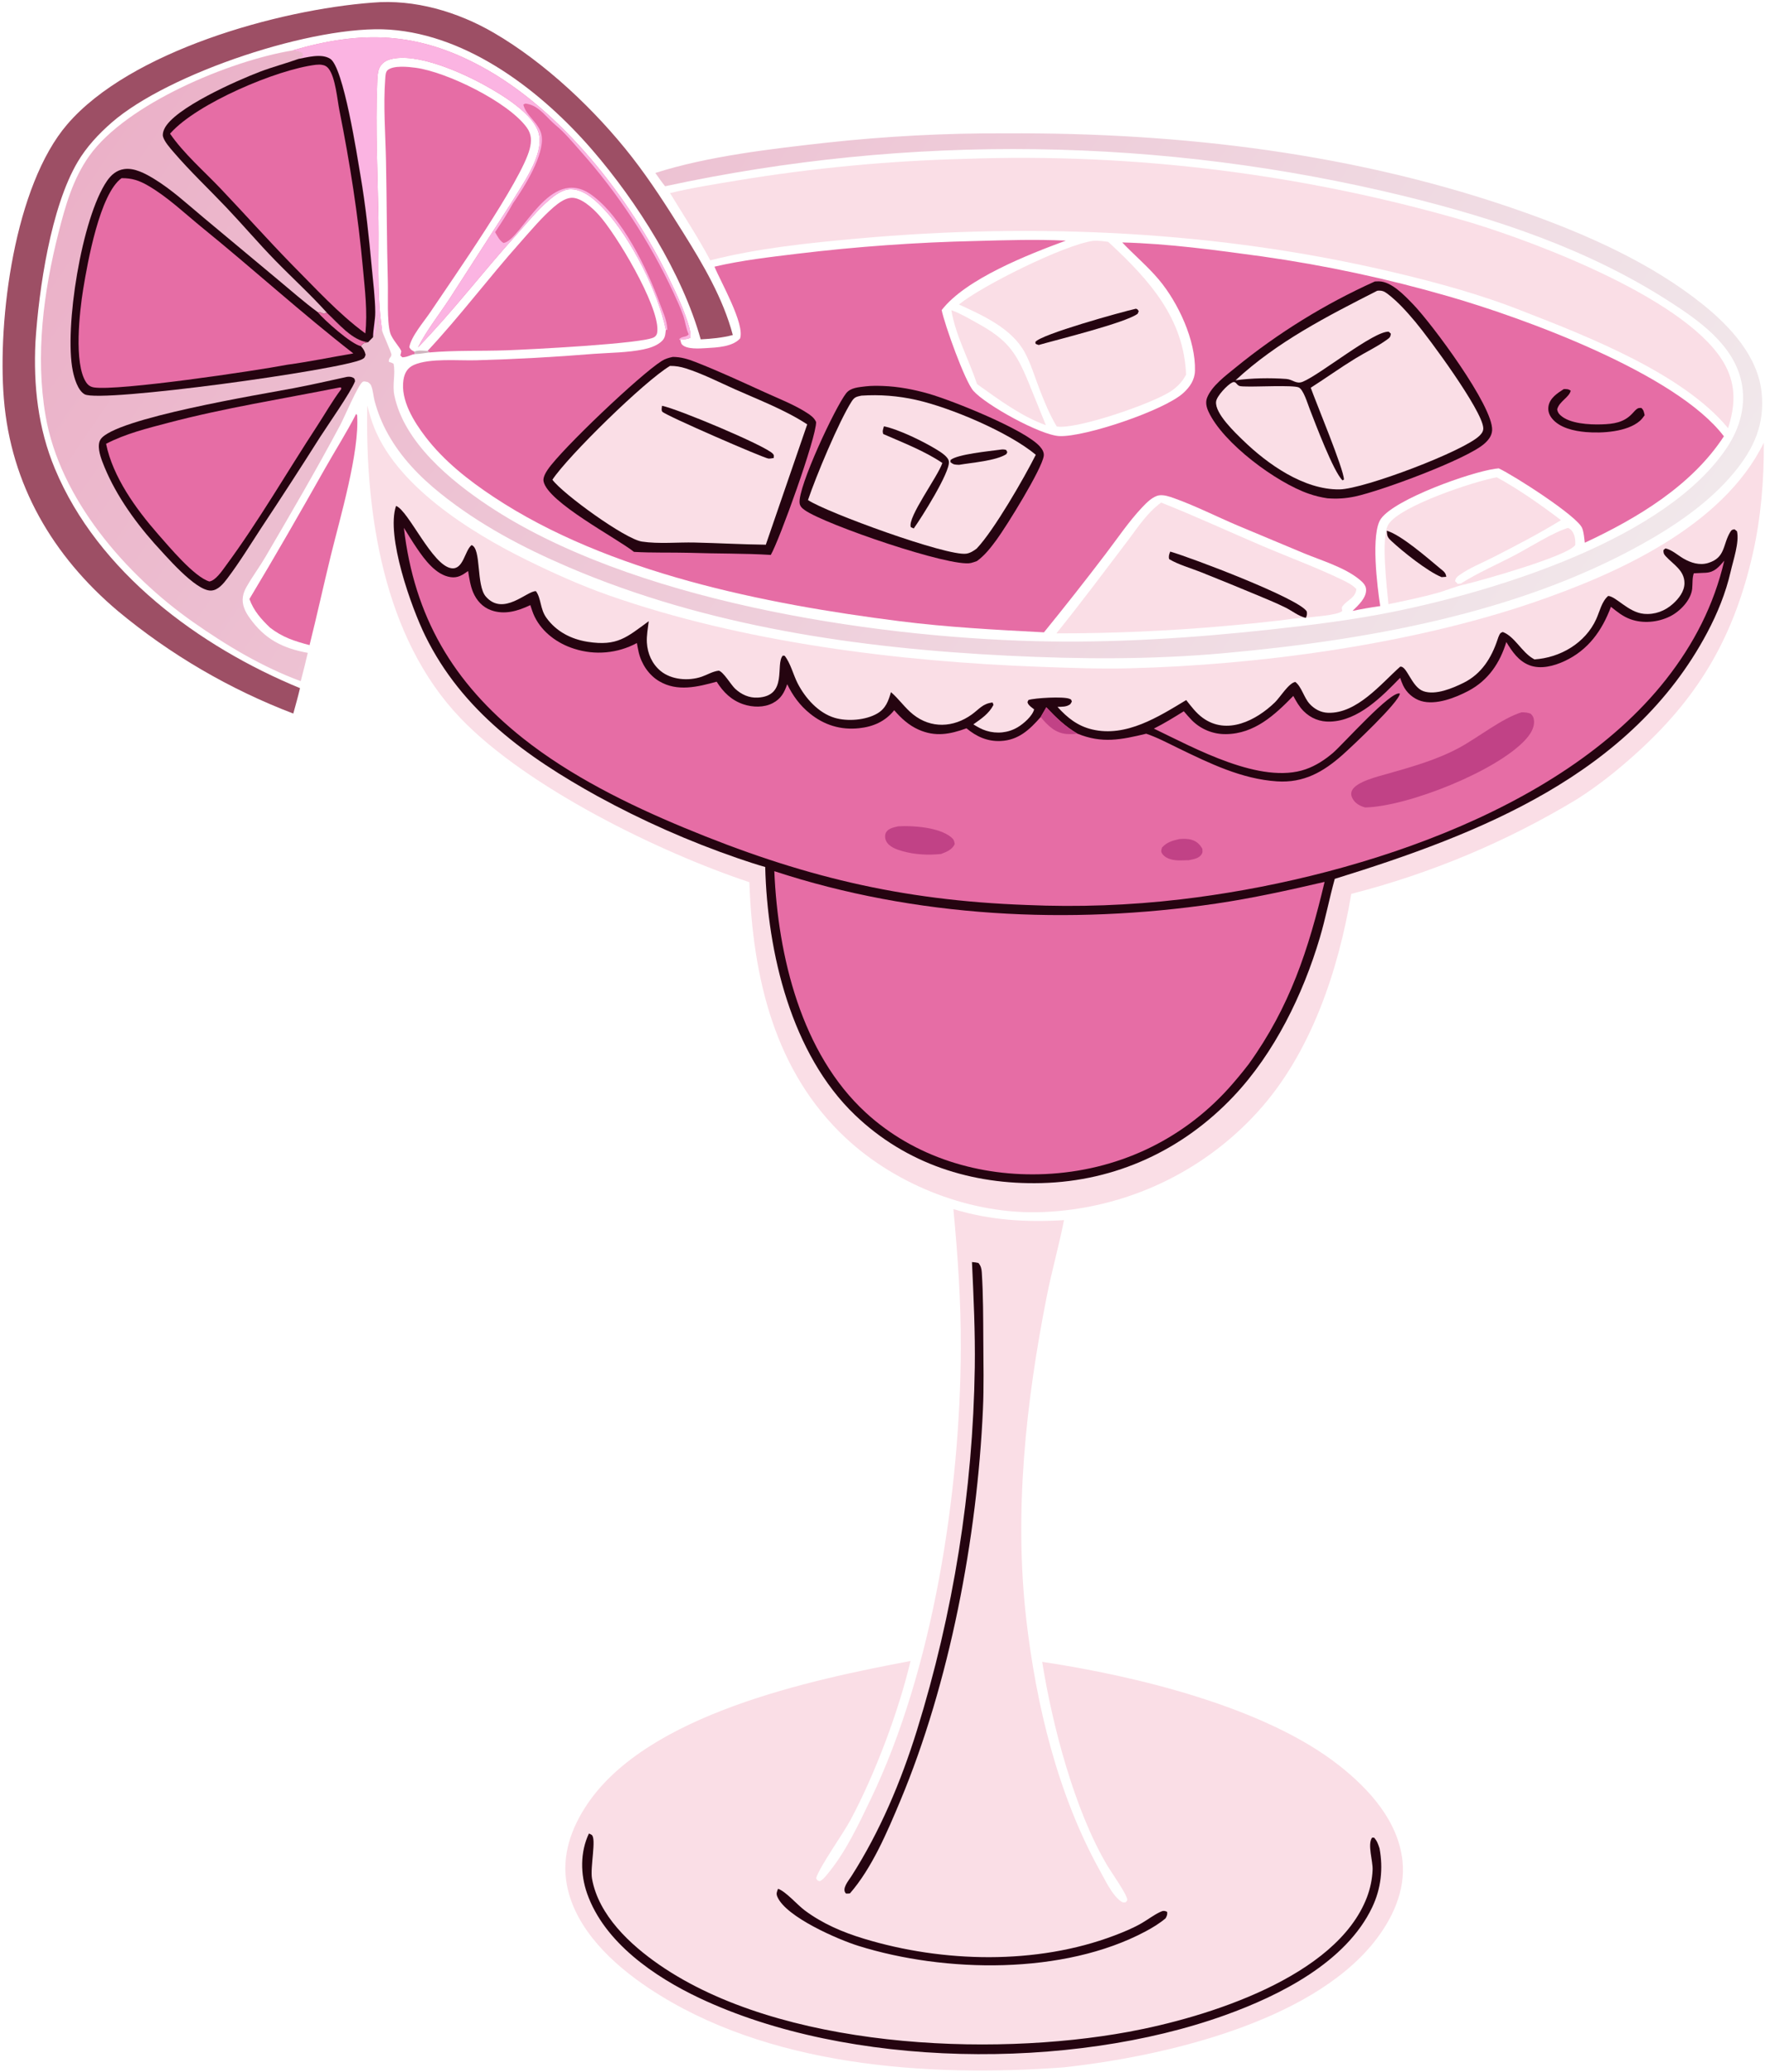 <svg width="632" height="742" viewBox="0 0 632 742" fill="none" xmlns="http://www.w3.org/2000/svg">
<path d="M131.504 145.213C132.051 147.211 132.59 149.222 133.264 151.181C140.957 173.544 168.442 190.613 188.76 200.62C198.079 205.21 208.062 209.694 217.856 213.139C265.876 230.034 321.88 236.947 372.597 238.783C383.137 239.165 393.692 239.572 404.241 239.314C450.59 238.182 505.135 230.764 549.025 215.755C579.098 205.469 616.89 188.503 631.581 158.529C631.687 171.604 630.547 185.362 627.665 198.118C621.115 227.104 609.015 248.546 587.104 268.668C580.008 275.185 572.692 281.108 564.544 286.266C539.445 301.422 512.26 312.818 483.856 320.09C479.21 347.599 469.426 377.149 450.383 398.106C430.567 419.941 402.804 432.889 373.34 434.039C348.173 435.058 321.316 424.696 302.937 407.592C277.221 383.661 269.527 349.702 268.327 315.911C236.149 305.21 188.698 282.026 164.918 257.207C137.213 228.291 130.736 183.709 131.504 145.213Z" fill="#FADEE6"/>
<path d="M141.816 181.166C146.261 182.774 154.818 202.65 161.689 203.488C165.958 204.01 166.376 197.208 168.858 195.196C172.415 196.393 170.457 209.596 173.947 213.607C180.252 220.857 188.792 211.448 191.914 211.699C193.841 214.381 193.346 218.016 195.641 221.216C199.19 226.165 204.539 228.905 210.448 229.831C221.057 231.492 224.414 228.205 232.296 222.449C232 224.919 231.48 227.635 231.626 230.117C231.856 234.033 233.482 237.743 236.538 240.267C240.431 243.483 246.596 243.931 251.271 242.322C253.375 241.597 255.135 240.431 257.382 240.157C259.105 240.642 261.707 245.203 263.235 246.627C265.48 248.72 268.234 249.974 271.34 249.809C282.241 249.228 277.514 237.809 280.312 234.761L280.965 234.828C283.11 237.543 284.027 241.608 285.622 244.712C288.332 249.987 293.05 255.309 298.864 257.047C303.413 258.407 309.931 257.927 314.098 255.516C317.161 253.743 318.103 251.042 319.033 247.846C321.89 250.289 324.002 253.479 326.975 255.848C333.383 260.954 341.392 260.576 347.942 255.876C350.679 253.911 351.848 251.943 355.433 251.56L355.731 252.387L355.757 252.392C354.095 255.603 351.403 257.351 348.534 259.388C350.006 260.305 351.496 261.163 353.163 261.679C356.949 262.848 361.004 262.455 364.417 260.418C366.513 259.166 369.664 256.447 370.298 254.019C369.53 253.405 368.444 252.729 368.034 251.818C367.797 251.289 367.983 251.311 368.259 250.664C370.528 249.919 380.82 249.345 382.925 250.23C383.724 250.565 383.441 250.354 383.805 251.234L383.265 252.143C381.919 253.191 380.302 253.058 378.668 253.136C382.182 257.036 385.877 259.986 391.094 261.216C403.241 264.081 414.845 256.677 424.746 250.69C426.561 252.989 428.295 255.334 430.69 257.073C439.343 263.356 449.796 258.013 456.516 251.508C458.363 249.721 461.453 244.575 463.821 244.199C466.077 245.928 466.894 249.805 468.935 252.038C470.68 253.946 472.97 255.175 475.583 255.248C485.921 255.531 494.54 244.82 501.355 238.744C503.765 238.254 505.405 246.006 509.676 247.508C514.04 249.044 520.143 246.459 524.094 244.498C530.51 241.313 534.046 235.601 536.244 228.985C536.403 228.51 536.543 228.067 536.762 227.613C537.196 226.708 537.209 226.646 538.117 226.318C542.396 227.942 544.806 233.417 548.953 235.844L549.453 236.13C558.683 235.517 567.664 230.314 571.587 221.659C572.82 218.937 573.525 215.382 575.856 213.399C578.76 213.632 583.082 219.299 588.642 219.81C592.538 220.169 596.173 218.811 599.057 216.211C601.131 214.341 603.134 211.789 603.161 208.866C603.203 204.268 599.183 202.157 596.459 199.192C595.744 198.413 595.588 198.005 595.65 196.971L596.36 196.379C598.686 196.883 600.75 198.816 602.798 200.008C605.458 201.555 608.559 202.531 611.612 201.612C617.926 199.71 616.807 195.029 619.563 190.502C620.053 189.697 620.214 189.702 621.076 189.535L621.967 190.24C622.875 194.203 620.578 200.727 619.697 204.705C617.947 212.333 614.96 219.666 611.294 226.564C584.278 277.399 529.857 298.635 477.947 314.715C476.007 321.69 474.664 328.828 472.604 335.772C466.568 356.131 456.361 377.081 441.714 392.574C423.514 411.828 399.556 422.971 372.932 423.654C347.925 424.294 324.419 416.766 306.156 399.28C283.35 377.442 274.768 341.128 274.004 310.467C270.712 309.546 267.458 308.441 264.221 307.345C246.83 301.352 229.977 293.894 213.846 285.052C188.534 271.039 165.443 254.488 152.293 227.73C147.314 217.599 138.135 191.919 141.816 181.166Z" fill="#250410"/>
<path d="M144.623 189.016C146.145 191.464 147.652 193.936 149.271 196.321C152.058 200.43 156.078 205.887 161.314 206.664C163.922 207.051 165.568 205.934 167.624 204.488C168.006 206.95 168.43 209.799 169.405 212.094C170.655 215.04 172.778 217.404 175.826 218.511C180.66 220.267 185.481 218.793 189.899 216.684C190.358 218.095 190.802 219.551 191.46 220.883C194.248 226.527 199.696 230.46 205.602 232.315C213.051 234.718 221.159 233.98 228.052 230.272C228.239 231.371 228.455 232.463 228.697 233.551C229.666 237.736 232.29 241.712 236.011 243.924C242.562 247.816 249.796 245.96 256.622 244.111C258.962 247.851 261.927 250.78 266.199 252.205C269.514 253.312 273.534 253.435 276.695 251.783C279.641 250.243 280.827 248.047 281.874 245.006C283.888 249.148 286.413 252.595 290.002 255.506C295.126 259.66 301.028 261.462 307.6 260.769C312.686 260.232 316.956 258.355 320.191 254.331C322.699 257.221 325.387 259.707 328.928 261.284C334.928 263.956 340.186 262.948 346.078 260.8C349.644 263.789 353.57 265.557 358.312 265.343C364.708 265.055 368.666 261.288 372.634 256.77L374.657 253.279C378.188 256.999 381.301 260.064 385.756 262.699C394.656 266.345 401.391 264.889 410.435 262.742C414.422 264.087 418.152 266.094 421.931 267.925C433.121 273.349 444.631 278.977 457.251 279.799C466.841 280.423 473.814 276.449 480.756 270.287C484.095 267.323 501.08 251.356 501.256 248.367C498.174 247.074 480.766 266.667 477.283 269.625C474.39 272.083 471.199 274.177 467.599 275.445C451.509 281.114 427.725 267.881 413.167 260.905C416.884 259.051 420.368 256.893 423.888 254.699C424.845 255.808 425.804 256.943 426.834 257.984C430.062 261.188 434.444 262.957 438.992 262.889C449.215 262.765 456.409 256.069 463.1 249.209C464.119 251.118 465.201 253.046 466.738 254.596C469.351 257.231 472.637 258.534 476.347 258.401C486.443 258.042 494.783 249.486 501.353 242.724C501.676 243.649 502.003 244.583 502.422 245.468C503.643 248.048 506.067 250.173 508.801 251.012C514.097 252.637 521.213 249.845 525.899 247.344C532.949 243.583 537.092 237.362 539.374 229.901C541.459 233.322 543.716 236.689 547.618 238.206C551.662 239.777 556.445 238.493 560.233 236.73C568.688 232.794 573.665 225.812 576.839 217.287C579.006 219.055 581.116 220.754 583.784 221.725C588.32 223.377 593.669 222.856 597.975 220.731C601.506 218.988 605.46 214.966 605.916 210.884C606.117 209.079 605.888 207.007 606.505 205.296C607.956 205.248 609.406 205.18 610.856 205.094C614.007 204.891 615.471 202.985 617.416 200.785C613.704 216.689 606.527 230.647 596.437 243.45C558.524 291.556 481.339 315.198 422.81 322.053C404.502 324.211 386.05 324.886 367.633 324.071C322.264 322.446 286.573 313.692 244.898 296.375C224.907 288.068 204.245 277.859 187.222 264.338C162.247 244.5 148.289 220.748 144.623 189.016Z" fill="#E66DA5"/>
<path d="M374.657 253.279C378.188 256.999 381.301 260.064 385.756 262.699C384.526 262.912 383.211 262.936 381.968 262.838C377.801 262.507 375.159 259.792 372.635 256.77L374.657 253.279Z" fill="#C14286"/>
<path d="M544.822 255.074C546.067 255.072 546.87 255.123 548.063 255.558C548.886 256.305 549.22 257.026 549.291 258.132C549.466 260.865 547.744 263.264 545.967 265.151C535.526 276.242 504.173 288.784 488.813 289.15C486.873 288.587 485.22 287.688 484.234 285.814C483.769 284.93 483.69 283.962 484.129 283.043C485.635 279.891 493.547 278.022 496.658 277.133C505.329 274.655 514.385 272.139 522.365 267.843C529.231 264.147 537.794 257.223 544.822 255.074Z" fill="#C14286"/>
<path d="M321.609 295.903C326.956 295.564 336.303 296.274 340.567 299.789C341.517 300.571 341.686 301.071 341.864 302.254C340.959 304.299 338.913 305.047 336.954 305.813C332.292 306.257 327.748 306.073 323.211 304.811C321.094 304.222 318.224 303.248 317.254 301.056C316.862 300.17 316.79 298.941 317.277 298.073C318.112 296.588 320.113 296.264 321.609 295.903Z" fill="#C14286"/>
<path d="M422.299 300.464C423.696 300.36 425.235 300.322 426.591 300.702C428.462 301.225 429.616 302.321 430.538 303.98C430.561 304.693 430.714 305.17 430.329 305.809C429.324 307.474 427.401 307.657 425.654 308.035C424.647 308.07 423.639 308.094 422.631 308.105C420.421 308.124 417.672 307.743 416.226 305.813C415.565 304.93 415.825 304.428 416.092 303.491C417.796 301.584 419.864 300.994 422.299 300.464Z" fill="#C14286"/>
<path d="M277.265 311.965C327.723 328.534 382.914 331.295 435.301 323.588C448.459 321.652 461.36 318.806 474.304 315.795C468.519 340.117 461.895 360.494 447.134 381.044C444.842 384.028 442.439 386.924 439.931 389.728C422.873 408.595 399.679 419.254 374.297 420.422C350.913 421.497 327.438 414.425 310.029 398.434C286.898 377.186 278.544 342.27 277.265 311.965Z" fill="#E66DA5"/>
<path d="M104.68 18.074C129.516 10.811 149.345 11.334 172.431 23.869C201.104 39.439 225.494 70.754 239.526 99.655C242.174 105.11 244.962 110.944 246.662 116.762C247.075 118.173 247.342 119.474 247.207 120.941C246.102 121.51 244.817 121.5 243.591 121.638C243.752 122.209 243.825 122.996 244.259 123.427C245.996 125.151 250.5 124.798 252.844 124.661C256.668 124.438 262.296 124.222 264.999 121.208C266.799 116.099 258.013 100.83 255.834 95.494C265.496 93.215 275.741 92.05 285.594 90.853C306.829 88.293 328.177 86.771 349.56 86.296C360.25 86.007 370.963 85.667 381.651 86.17C368.462 91.026 345.821 99.829 337.19 111.044C338.229 116.22 345.478 136.518 348.562 139.983C353.035 145.011 372.595 155.923 379.423 156.165C388.624 156.492 416.991 146.932 423.749 140.701C426.12 138.514 427.807 136.026 427.889 132.728C428.158 121.795 421.881 108.396 414.987 100.17C411.008 95.423 406.114 91.319 401.835 86.819C418.579 87.24 435.525 89.582 452.102 91.847C474.601 95.039 496.848 99.808 518.678 106.121C545.957 113.98 600.205 133.745 617.283 156.236C605.715 173.938 586.293 185.563 567.475 194.35C567.275 192.678 567.136 190.767 566.56 189.184C564.995 184.885 541.735 170.035 536.638 167.714C536.233 167.754 535.829 167.801 535.427 167.856C526.462 169.094 499.671 178.639 494.512 185.711C490.731 190.894 493.198 210.475 494.226 217.029C490.905 217.499 487.599 218.074 484.314 218.752C486.316 216.792 489.357 214.085 489.154 211.013C489.056 209.541 487.968 208.519 486.908 207.631C481.569 203.158 473.02 200.677 466.634 198.011L443.13 188.169C435.562 184.965 428.031 181.111 420.303 178.364C418.715 177.8 416.692 177.118 415 177.391C412.797 177.745 410.53 180.039 409.044 181.609C404.211 186.718 400.169 192.762 395.902 198.356C388.694 207.837 381.33 217.198 373.813 226.435C356.477 225.524 339.296 224.625 322.054 222.434C273.802 216.305 217.785 205.136 176.745 177.941C167.736 171.972 159.034 165.132 152.417 156.51C148.189 150.999 143.352 143.27 144.472 136.013C144.848 133.572 145.902 131.692 148.225 130.669C153.927 128.161 164.241 129.214 170.651 129.008C184.64 128.622 198.614 127.858 212.561 126.717C218.437 126.286 224.752 126.303 230.504 125.091C232.518 124.666 234.711 123.964 236.364 122.691C237.932 121.484 238.197 120.482 238.375 118.542C238.391 118.374 238.402 118.208 238.415 118.041C235.603 104.541 226.121 85.674 216.74 75.405C213.706 72.084 209.265 67.831 204.504 67.757C201.54 67.712 198.717 69.865 196.558 71.702C192.466 75.183 188.855 79.706 185.24 83.701C173.125 97.087 162.265 111.45 149.665 124.407C152.686 118.37 157.415 112.421 161.135 106.707L183.028 72.728C186.767 66.43 194.839 55.586 192.97 47.957C191.215 40.795 179.736 33.962 173.784 30.652C165.586 26.094 149.138 18.63 139.711 21.262C138.108 21.709 136.817 22.568 136 24.044C135.172 25.541 135.141 28.012 135.067 29.719C134.381 45.471 135.278 63.264 135.522 79.17C135.711 91.398 134.974 104.231 136.553 116.355L136.816 118.417L136.1 118.137C135.817 116.334 135.465 114.576 135.04 112.802C134.517 115.371 135.514 118.545 133.586 120.731C133.606 117.741 134.387 114.782 134.363 111.745C134.324 106.575 133.625 101.274 133.153 96.127C132.124 84.92 130.93 73.681 129.031 62.583C127.878 55.84 123.017 24.081 118.235 21.053C115.115 19.077 110.251 20.49 106.91 21.088C107.519 20.691 108.027 20.361 108.548 19.847L108.17 18.929C106.949 18.272 106.055 18.159 104.68 18.074Z" fill="#E66DA5"/>
<path d="M104.68 18.074C129.516 10.811 149.345 11.334 172.43 23.869C201.104 39.439 225.494 70.754 239.526 99.655C242.174 105.11 244.962 110.944 246.662 116.762C247.075 118.173 247.342 119.474 247.207 120.941C246.102 121.51 244.817 121.5 243.591 121.638L243.431 121.815L243.2 121.462C244.301 120.267 245.736 120.872 246.606 119.729C245.617 117.655 245.45 115.454 244.726 113.284C243.761 110.39 242.426 107.572 241.153 104.8C232.562 86.307 221.298 69.179 207.723 53.964C204.962 50.837 202.175 47.458 198.954 44.805C195.874 42.267 193.241 38.199 189.241 37.293C188.298 37.079 188.251 36.921 187.388 37.462C188.322 41.512 193.266 44.118 193.945 48.622C194.978 55.471 187.753 66.914 183.994 72.358L183.689 72.793C181.763 76.322 179.524 79.815 177.268 83.143C178.106 84.512 178.874 86.199 180.304 87.013C186.858 86.006 196.709 58.893 211.834 69.799C222.744 77.665 231.719 96.208 236.255 108.669C237.184 111.219 238.427 113.809 238.81 116.512C238.881 117.021 238.93 117.519 238.97 118.032L238.62 118.206L238.415 118.041C235.603 104.541 226.121 85.674 216.74 75.405C213.706 72.084 209.265 67.831 204.504 67.757C201.54 67.712 198.717 69.865 196.558 71.702C192.466 75.183 188.855 79.706 185.24 83.701C173.125 97.087 162.265 111.45 149.664 124.407C152.686 118.37 157.415 112.421 161.135 106.707L183.028 72.728C186.767 66.43 194.839 55.586 192.97 47.957C191.215 40.795 179.736 33.962 173.784 30.652C165.586 26.094 149.138 18.63 139.711 21.262C138.108 21.709 136.817 22.568 136 24.044C135.172 25.541 135.141 28.012 135.067 29.719C134.381 45.471 135.278 63.264 135.522 79.17C135.711 91.398 134.974 104.231 136.553 116.355L136.816 118.417L136.1 118.137C135.817 116.334 135.465 114.576 135.04 112.802C134.517 115.371 135.514 118.545 133.586 120.731C133.606 117.741 134.387 114.782 134.363 111.745C134.324 106.575 133.625 101.274 133.153 96.127C132.124 84.92 130.93 73.681 129.031 62.583C127.878 55.84 123.017 24.081 118.235 21.053C115.115 19.077 110.251 20.49 106.91 21.088C107.519 20.691 108.027 20.361 108.548 19.847L108.17 18.929C106.949 18.272 106.055 18.159 104.68 18.074Z" fill="#FBB4E2"/>
<path d="M492.309 100.788C492.765 100.756 493.222 100.742 493.679 100.745C498.255 100.766 502.976 105.856 505.974 108.943C512.577 115.742 534.736 145.491 534.292 154.073C534.186 156.127 532.882 157.7 531.379 158.994C524.944 164.529 494.663 175.774 485.195 177.794C481.845 178.509 478.728 178.696 475.32 178.436C473.072 178.111 470.86 177.571 468.715 176.824C457.077 172.86 437.927 158.701 432.728 147.399C431.995 145.802 431.576 144.058 432.253 142.368C433.944 138.14 438.962 134.454 442.415 131.628C457.633 119.219 474.406 108.851 492.309 100.788Z" fill="#250410"/>
<path d="M493.155 104.116C494.7 103.956 495.539 104.238 496.764 105.157C500.456 107.931 503.822 111.715 506.78 115.239C511.622 121.008 530.721 146.874 531.117 153.208C531.189 154.373 530.631 155.151 529.848 155.953C524.46 161.465 488.403 175.125 479.649 175.248C466.864 175.429 453.786 166.137 445.046 157.625C442.304 154.955 434.971 148.059 435.448 143.821C435.67 141.847 439.468 137.815 441.208 136.972C442.501 136.344 442.684 137.685 443.662 138.147C444.238 138.418 445.679 138.374 446.365 138.403C449.7 138.542 463.012 137.847 465.015 138.727C466.748 139.488 468.216 144.559 468.944 146.395C470.918 151.467 477.472 168.944 480.719 172.012L481.236 171.731C481.167 167.959 471.209 144.115 469.342 138.848C474.716 135.421 479.886 131.696 485.329 128.36C489.053 126.076 493.279 124.092 496.782 121.525C497.674 120.872 497.9 120.591 498.03 119.502L497.276 118.781C492.024 118.427 472.761 134.133 466.5 136.694C464.097 137.678 462.895 135.867 460.576 135.697C454.818 135.275 448.113 135.385 442.415 136.186C457.244 122.401 475.28 113.219 493.155 104.116Z" fill="#FADEE6"/>
<path d="M240.914 127.81C243.874 127.821 246.397 128.601 249.121 129.669C257.53 132.966 265.815 136.823 274.038 140.563C278.967 142.806 284.503 144.949 289.045 147.907C290.378 148.776 291.563 149.631 292.221 151.122C292.355 156.61 279.018 193.574 275.998 198.713C266.318 198.123 256.59 198.29 246.895 197.958C240.265 197.791 233.639 198.012 227.013 197.625C221.012 192.803 196.007 179.796 194.623 172.306C194.377 170.975 195.434 169.179 196.145 168.138C201.212 160.726 229.295 134.045 236.983 129.238C238.224 128.461 239.494 128.107 240.914 127.81Z" fill="#250410"/>
<path d="M239.91 131.031C241.903 131.017 243.681 131.32 245.576 131.922C251.541 133.816 257.412 136.83 263.131 139.38C271.777 143.235 281.123 146.782 289.044 151.964L274.217 195.056C265.756 194.961 257.269 194.469 248.802 194.278C242.652 194.132 235.907 194.847 229.852 193.936C223.785 193.023 201.588 176.894 197.797 171.786C203.427 163.276 230.762 136.475 239.91 131.031Z" fill="#FADEE6"/>
<path d="M237.047 145.315C242.365 146.296 273.934 159.508 276.715 162.454C277.265 163.036 277.074 163.247 277.057 164.003C276.441 164.111 275.816 164.242 275.187 164.215C273.709 164.153 238.059 148.679 237.135 147.408C236.735 146.857 237.002 145.962 237.047 145.315Z" fill="#250410"/>
<path d="M309.947 138.352C311.98 138.12 314.111 138.14 316.155 138.213C321.648 138.41 327.274 139.474 332.547 140.992C341.179 143.479 367.067 153.846 372.372 159.911C373.196 160.852 373.908 161.96 373.736 163.261C373.119 167.928 360.392 188.475 356.754 193.406C354.73 196.149 352.608 198.903 349.82 200.908C349.113 201.173 348.395 201.437 347.658 201.605C340.429 203.249 295.507 187.867 288.187 182.688C287.258 182.029 286.448 181.334 286.316 180.149C285.671 174.342 299.111 145.74 302.993 140.816C304.606 138.772 307.557 138.67 309.947 138.352Z" fill="#250410"/>
<path d="M308.437 141.676C314.999 141.235 321.589 141.746 328.005 143.191C340.302 145.933 361.161 154.734 370.889 162.85C366.746 171.131 355.871 189.978 349.745 196.414C348.67 197.259 347.405 198.054 346.03 198.263C339.197 199.305 295.781 183.439 289.321 179.062C292.116 170.727 300.35 150.972 304.938 143.777C305.962 142.169 306.679 142.055 308.437 141.676Z" fill="#FADEE6"/>
<path d="M316.508 152.661C321.9 153.777 330.815 158.161 335.591 161.117C336.889 161.921 339.575 163.583 339.773 165.28C340.224 169.131 329.863 185.531 327.184 189.242L326.132 188.759C324.873 185.262 335.782 170.737 337.437 165.788C331.01 161.465 323.34 158.518 316.271 155.425C315.876 154.304 316.216 153.773 316.508 152.661Z" fill="#250410"/>
<path d="M357.918 161.058C358.821 160.909 359.374 160.866 360.261 161.109L360.689 161.888L360.364 162.608C356.717 165.014 347.956 165.667 343.427 166.45C341.911 166.369 341.57 166.468 340.324 165.519L340.353 164.736C342.749 162.647 354.38 161.559 357.918 161.058Z" fill="#250410"/>
<path d="M559.936 139.333C561.122 139.346 561.463 139.245 562.434 139.891C561.918 142.301 558.325 143.694 557.58 146.598C557.744 147.467 558.029 148.01 558.677 148.63C561.938 151.754 569.161 152.107 573.484 151.966C577.735 151.828 581.454 151.343 584.476 148.092C584.805 147.739 585.117 147.371 585.461 147.033C586.279 146.226 586.561 146.052 587.705 146.073C588.579 146.822 588.667 147.626 588.905 148.692C588.391 149.419 587.847 150.151 587.172 150.737C582.631 154.678 573.66 155.21 567.89 154.722C563.688 154.367 558.428 153.25 555.68 149.778C554.693 148.531 554.193 147.022 554.476 145.436C554.998 142.507 557.621 140.827 559.936 139.333Z" fill="#250410"/>
<path d="M341.381 432.975C354.597 436.979 367.33 437.745 380.994 436.924C379.223 445.962 376.672 454.863 374.878 463.91C367.354 501.865 363.031 541.449 367.503 580.07C371.05 610.692 378.828 642.915 393.931 670.022C395.775 673.331 398.159 678.486 401.235 680.75C402.032 681.336 402.194 681.305 403.119 681.179C403.294 680.89 403.629 680.65 403.643 680.313C403.712 678.596 397.814 670.269 396.526 668.097C384.711 648.168 376.81 617.831 373.179 595.1C406.28 600.048 452.776 611.176 479.451 632.156C490.212 640.618 500.579 651.999 502.175 666.18C503.394 677.015 498.504 687.384 491.852 695.65C468.67 724.459 415.873 736.527 380.758 740.313C331.781 743.907 274.473 739.991 232.404 712.007C219.508 703.43 206.046 690.955 203.001 675.07C200.985 664.555 204.485 654.634 210.364 645.948C232.088 613.845 290.02 601.581 326.038 594.786C321.769 612.885 313.271 635.422 304.511 651.774C301.838 656.762 293.445 668.478 292.225 672.586C292.713 673.467 292.649 673.302 293.478 673.666C294.7 673.103 295.422 672.126 296.265 671.118C302.793 663.298 307.44 653.315 311.832 644.176C334.198 597.634 343.826 534.268 344.044 482.979C344.115 466.212 342.961 449.655 341.381 432.975Z" fill="#FADEE6"/>
<path d="M210.877 656.568C211.154 656.691 211.606 656.878 211.847 657.042C213.652 658.264 211.258 668.654 211.989 672.754C214.329 685.874 225.72 696.44 236.178 703.646C279.374 733.41 354.146 736.789 404.129 727.577C432.035 722.434 478.567 708.038 489.466 679.392C490.66 676.256 491.345 672.949 491.496 669.597C491.638 666.441 489.58 660.531 491.284 658.061L492 658.027C493.114 659.218 493.47 660.36 493.972 661.894C495.321 669.12 494.509 676.327 491.347 682.98C481.987 702.675 458.272 714.566 438.657 721.617C383.389 741.485 303.988 740.765 250.492 715.505C234.4 707.906 216.41 695.63 210.23 678.058C207.813 671.186 207.714 663.225 210.877 656.568Z" fill="#250410"/>
<path d="M348.04 451.938C348.844 451.975 349.559 452.084 350.344 452.262C351.207 453.279 351.463 454.276 351.549 455.589C352.076 463.679 352.053 472.007 352.099 480.121C352.145 488.283 352.332 496.51 351.965 504.662C349.903 550.579 340.082 602.604 322.286 645.066C317.689 656.035 312.195 669.001 304.349 677.999C303.907 678.1 303.389 678.061 302.935 678.071C301.253 676.441 303.813 673.489 304.826 671.909C315.097 655.887 322.642 637.89 328.292 619.747C341.387 577.609 348.375 533.811 349.044 489.69C349.222 477.121 348.614 464.493 348.04 451.938Z" fill="#250410"/>
<path d="M278.598 676.354C281.44 677.36 285.432 682.071 288.172 684.109C294.614 688.898 301.749 691.929 309.387 694.247C337.676 702.834 371.204 703.648 399.037 693.097C402.403 691.822 405.876 690.392 408.984 688.566C411.116 687.313 413.149 685.75 415.383 684.685C416.422 684.189 416.87 684.156 417.908 684.591C418.066 685.597 417.837 686.021 417.385 686.914C415.215 688.77 412.674 690.299 410.16 691.639C380.888 707.237 338.371 706.485 307.374 696.803C300.115 694.535 281.534 686.517 278.369 679.26C277.852 678.074 278.156 677.509 278.598 676.354Z" fill="#250410"/>
<path d="M107.683 243.924C93.911 238.836 81.089 231.139 69.116 222.735C45.039 205.836 21.437 178.649 16.322 148.921C12.588 127.217 15.593 104.381 20.98 83.228C23.427 73.621 26.121 64.041 31.952 55.854C45.258 37.17 82.248 21.778 104.68 18.074C106.055 18.159 106.95 18.272 108.171 18.929L108.548 19.846C108.028 20.361 107.519 20.691 106.91 21.088C110.251 20.489 115.115 19.077 118.236 21.053C123.018 24.081 127.878 55.84 129.031 62.583C130.93 73.681 132.125 84.92 133.153 96.127C133.626 101.273 134.324 106.575 134.364 111.745C134.387 114.782 133.606 117.741 133.587 120.731C135.514 118.545 134.517 115.371 135.04 112.802C135.466 114.576 135.818 116.334 136.1 118.137L136.816 118.417C137.188 119.787 140.251 126.41 140.161 127.069C140.019 128.124 139.098 128.18 139.25 129.579C139.907 129.752 140.294 129.909 140.916 130.234C141.7 133.877 140.409 137.693 141.217 141.612C144.672 158.349 161.234 172.027 174.746 181.025C225.56 214.868 310.474 228.054 370.704 229.595C398.645 230.311 427.001 228.487 454.765 225.448C469.379 223.85 484.033 222.066 498.456 219.161C535.61 211.677 596.872 193.04 618.547 160.009C623.082 153.099 625.308 144.946 623.564 136.742C620.71 123.316 608.142 114.617 597.298 107.666C568.611 89.278 536.268 78.473 503.398 70.365C416.405 49.027 325.696 47.773 238.147 66.698C236.91 65.175 235.805 63.53 234.661 61.937C253.436 55.912 276.253 53.3 295.933 51.097C317.264 48.765 338.71 47.647 360.169 47.745C423.076 47.431 486.332 54.89 545.833 76.021C568.146 83.946 591.259 94.155 609.836 109.104C619.558 116.925 629.438 127.582 630.787 140.562C631.961 151.859 628.05 160.6 620.964 169.172C611.995 180.022 599.76 188.3 587.535 195.086C542.945 219.838 488.707 229.327 438.405 233.887C412.632 236.224 386.911 236.083 361.09 234.808C307.434 232.16 253.182 224.351 203.479 203.056C187.195 196.08 171.666 187.876 157.795 176.759C150.303 170.753 143.59 163.821 138.904 155.375C136.825 151.657 135.223 147.69 134.136 143.571C133.679 141.824 133.586 139.833 132.931 138.168C132.652 137.456 132.315 137.309 131.743 136.831C131.127 136.727 130.359 136.38 129.818 136.769C128.138 137.979 123.298 149.454 121.827 152.214C113.336 168.132 104.121 183.924 95.002 199.499C92.869 203.14 90.305 206.55 88.248 210.204C87.636 211.291 87.172 212.438 86.975 213.675C86.537 216.426 87.757 218.969 89.309 221.16C94.784 228.894 101.132 232.114 110.207 233.786C109.419 237.179 108.578 240.558 107.683 243.924Z" fill="url(#paint0_linear_429_3571)"/>
<path d="M129.245 123.96C130.208 125.039 130.542 125.613 130.906 127.012C130.632 127.934 130.577 128.171 129.649 128.654C122.45 132.407 35.991 144.364 30.314 141.198C27.82 139.807 26.571 135.31 26.052 132.737C22.975 117.505 29.227 78.023 38.302 64.806C39.802 62.622 41.724 60.957 44.414 60.555C48.129 59.999 52.065 62.17 55.155 64.045C61.474 67.881 67.15 73.153 72.821 77.877L99.565 100.19C104.237 104.064 108.826 108.151 113.717 111.737C114.657 111.783 115.03 111.965 115.864 112.356L117.081 112.002C121.078 115.713 126.154 121.978 131.792 122.553C130.37 122.868 130.105 122.721 129.245 123.96Z" fill="#250410"/>
<path d="M113.717 111.737C114.656 111.783 115.03 111.965 115.863 112.356L117.081 112.002C121.077 115.713 126.154 121.978 131.791 122.553C130.37 122.868 130.104 122.721 129.244 123.96C125.834 123.309 116.042 114.596 113.717 111.737Z" fill="#E66DA5"/>
<path d="M43.524 63.8C47.238 63.763 49.83 64.629 53.009 66.469C60.07 70.556 66.258 76.53 72.574 81.659C90.72 96.398 108.078 112.197 126.517 126.563C118.597 127.909 110.731 129.53 102.768 130.623C91.286 132.828 42.339 140.065 33.672 138.741C32.407 138.547 31.535 137.954 30.831 136.89C26.36 130.128 28.521 111.332 29.77 103.66C31.366 93.844 35.736 69.4 43.524 63.8Z" fill="#E66DA5"/>
<path d="M106.91 21.088C110.251 20.489 115.115 19.077 118.236 21.053C123.018 24.081 127.878 55.84 129.032 62.583C130.93 73.681 132.125 84.92 133.153 96.127C133.626 101.273 134.324 106.575 134.364 111.745C134.387 114.782 133.606 117.741 133.587 120.731L131.792 122.553C126.154 121.978 121.078 115.713 117.081 112.002C111.219 105.498 104.595 99.462 98.472 93.179C92.48 87.032 86.928 80.48 81.017 74.257C74.76 67.671 67.995 61.291 62.09 54.393C60.855 52.951 58.939 50.807 58.395 48.986C58.136 48.116 58.438 47.062 58.799 46.257C62.132 38.811 85.009 28.762 93.097 25.683C97.629 23.958 102.345 22.724 106.91 21.088Z" fill="#250410"/>
<path d="M113.093 23.201C113.724 23.168 114.432 23.098 115.059 23.183C116.224 23.341 116.985 23.697 117.706 24.635C120.13 27.791 120.779 35.752 121.553 39.632C125.311 58.472 128.215 76.995 129.961 96.135C130.663 103.829 131.64 111.677 130.819 119.39C121.254 112.416 112.706 102.939 104.339 94.554C95.716 85.702 87.49 76.469 78.971 67.514C72.966 61.2 65.819 55.02 60.886 47.869L61.173 47.555C70.683 37.006 99.032 24.902 113.093 23.201Z" fill="#E66DA5"/>
<path d="M124.264 134.95C125.072 134.858 125.804 134.88 126.519 135.293C127.126 135.644 126.995 135.915 127.121 136.546C125.629 140.445 117.289 152.335 114.593 156.545C107.736 167.396 100.759 178.171 93.664 188.869C89.673 194.971 85.806 201.314 81.413 207.127C80.012 208.98 78.071 211.419 75.523 211.48C69.939 211.614 58.991 198.583 55.236 194.555C47.651 185.994 40.647 175.975 36.602 165.205C35.816 163.111 34.672 159.465 35.994 157.371C40.76 149.822 93.719 141.175 105.057 139.024C111.483 137.804 117.875 136.347 124.264 134.95Z" fill="#250410"/>
<path d="M121.623 138.746L122.157 138.749L122.177 139.345C119.029 143.526 116.417 148.161 113.553 152.542C102.705 169.131 92.66 186.6 80.904 202.525C79.589 204.308 77.237 207.885 74.973 208.228C69.504 206.587 60.535 195.731 56.507 191.185C48.671 182.226 40.407 170.803 37.984 158.921C44.956 155.295 52.666 153.398 60.22 151.408C80.516 146.062 101.062 142.859 121.623 138.746Z" fill="#E66DA5"/>
<path d="M345.307 56.898C406.595 54.684 467.838 62.386 526.669 79.708C550.723 86.991 605.69 107.777 617.833 130.958C621.749 138.435 621.26 145.526 618.779 153.322C602.76 133.908 568.826 120.574 545.501 111.514C530.445 105.521 514.498 101.17 498.748 97.447C436.355 82.7 371.005 79.676 307.255 85.408C289.776 86.98 271.348 88.872 254.335 93.224C249.944 84.985 244.775 77.115 239.912 69.147C247.843 67.231 256.01 65.96 264.06 64.614C290.932 60.175 318.079 57.596 345.307 56.898Z" fill="#FADEE6"/>
<path d="M133.352 0.947C148.38 -0.374 163.885 4.219 176.799 11.731C195.222 22.448 213.29 39.554 226.333 56.313C232.996 64.874 238.875 74.089 244.618 83.282C251.785 94.755 258.893 106.782 262.4 119.969C258.617 120.979 254.799 121.311 250.902 121.526C244.311 97.862 228.106 72.263 212.125 53.755C194.043 32.812 167.955 12.612 139.52 10.614C112.836 8.739 60.313 26.137 39.967 43.907C35.291 47.992 30.956 52.634 27.793 58.006C18.193 74.308 13.938 103.36 12.69 122.47C11.935 138.041 13.605 153.316 19.644 167.811C35.088 204.874 71.273 231.533 107.421 246.421C106.723 249.472 105.832 252.499 105.023 255.524C82.218 246.825 61.004 234.426 42.233 218.825C18.898 199.105 3.881 173.563 1.381 142.773C-0.928 114.33 5.188 66.54 24.073 44.535C46.59 18.296 99.653 3.483 133.352 0.947Z" fill="#9D4F65"/>
<path d="M148.563 126.809C147.687 126.954 147.971 126.856 147.264 127.133C146.123 127.579 145.298 127.899 144.069 127.961L143.351 127.266C143.386 127.136 143.715 125.923 143.692 125.821C143.407 124.548 140.361 121.508 139.707 119.166C138.504 114.868 139.006 105.943 138.876 101.109C138.489 86.681 138.51 72.24 138.218 57.807C138.021 48.066 137.205 37.759 137.951 28.065C138.019 27.182 138.058 25.753 138.775 25.135C140.878 23.322 146.25 23.922 148.878 24.276C159.958 25.765 181.935 36.493 188.604 45.638C190.392 48.089 190.404 50.541 189.649 53.412C186.649 64.822 162.12 99.776 154.101 111.766C151.939 115 147.147 120.545 146.566 124.34C147.075 125.302 147.421 125.387 148.382 125.935L148.563 126.809Z" fill="#E66DA5"/>
<path d="M391.39 86.241C393.259 86.132 394.955 86.342 396.799 86.593C397.098 86.86 397.395 87.13 397.69 87.403C411.595 100.372 423.913 114.063 424.7 134.163C423.438 136.566 421.782 138.347 419.556 139.904C413.117 144.407 385.338 153.927 378.402 152.729C375.846 148.52 373.908 143.738 372.14 139.146C370.51 134.916 369.143 130.294 366.999 126.3C362.311 117.568 351.958 112.989 343.376 109.032C351.504 102.385 380.972 87.696 391.39 86.241Z" fill="#FADEE6"/>
<path d="M406.736 110.553C407.504 110.843 407.13 110.599 407.753 111.429L407.374 112.34C403.263 115.55 378.082 121.763 371.927 123.537C371.568 123.471 371.159 123.249 370.82 123.108L370.737 122.464C372.654 119.74 401.626 111.692 406.736 110.553Z" fill="#250410"/>
<path d="M415.772 179.965C428.029 184.811 440.148 190.446 452.287 195.62C461.591 199.584 471.288 203.153 480.396 207.535C482.234 208.42 484.265 209.422 485.67 210.921C485.44 214.102 482.399 214.817 480.732 217.08C480.281 217.693 480.528 218.06 480.625 218.768C479.059 220.378 470.162 220.773 467.582 221.255C464.459 221.188 461.022 221.88 457.905 222.224C451.527 222.964 445.137 223.609 438.739 224.157C418.629 225.937 398.449 226.821 378.26 226.808C387.089 215.873 395.534 204.527 404.036 193.328C407.6 188.537 410.896 183.519 415.772 179.965Z" fill="#FADEE6"/>
<path d="M419.021 197.522C426.336 199.594 465.307 214.342 467.928 218.982C468.064 219.953 467.988 220.364 467.582 221.255C464.953 220.651 462.704 218.753 460.29 217.56C457.185 216.026 453.979 214.704 450.785 213.369C443.882 210.484 436.956 207.653 430.009 204.878C426.34 203.424 421.989 202.215 418.644 200.224C418.381 199.109 418.646 198.562 419.021 197.522Z" fill="#250410"/>
<path d="M153.092 125.661C164.786 113.141 174.999 99.467 186.387 86.697C190.14 82.487 193.995 77.838 198.273 74.162C199.882 72.779 202.275 70.988 204.491 70.833C207.991 70.587 212.19 74.503 214.394 76.939C220.69 83.898 235.725 109.011 235.399 118.232C235.361 119.306 235.22 120.069 234.297 120.712C230.869 123.095 188.578 125.185 181.5 125.438C172.334 125.766 162.866 125.406 153.754 126.211L153.092 125.661Z" fill="#E66DA5"/>
<path d="M497.169 216.356C496.657 210.622 494.329 192.147 497.196 187.716C501.498 181.064 528.055 172.31 535.961 170.911C543.769 175.168 551.871 180.872 558.957 186.267C551.131 191.068 542.831 195.373 534.662 199.556C530.708 201.581 526.122 203.368 522.534 205.976C521.624 206.636 521.22 206.99 521.011 208.094L521.969 209.067L523.062 208.973L524.132 209.357C521.045 210.047 517.896 211.425 514.806 212.291C508.99 213.92 503.078 215.126 497.169 216.356Z" fill="#FADEE6"/>
<path d="M496.584 190.058C501.687 191.504 511.238 199.876 515.631 203.525C516.787 204.485 517.727 205.038 517.869 206.549L516.198 206.667C511.206 204.658 502.185 197.461 498.157 193.671C496.813 192.406 496.671 191.91 496.584 190.058Z" fill="#250410"/>
<path d="M127.523 148.213L127.875 148.645C128.8 161.827 121.695 185.687 118.441 199.014C115.84 209.665 113.499 220.373 110.844 231.013C105.432 229.601 101.162 228.221 96.679 224.751C93.49 221.693 90.853 218.734 89.311 214.502C98.582 199.079 107.471 183.545 116.318 167.874C120.02 161.314 124.104 154.921 127.523 148.213Z" fill="#E66DA5"/>
<path d="M340.65 111.096C340.875 111.168 341.103 111.228 341.322 111.313C344.228 112.448 347.305 114.26 350.039 115.771C360.677 121.652 363.775 125.926 368.349 137.072L374.502 152.257C365.671 149.102 357.448 142.947 349.856 137.547C346.961 128.835 342.173 120.143 340.65 111.096Z" fill="#FADEE6"/>
<path d="M523.062 208.973C529.157 205.115 536.019 202.155 542.417 198.799C547.845 195.952 556.009 190.68 561.47 189.04C562.496 189.481 563.061 190.201 563.504 191.211C564.063 192.482 564.096 193.788 564.067 195.149C561.487 199.168 529.788 208.063 524.132 209.357L523.062 208.973Z" fill="#FADEE6"/>
<path d="M148.381 125.935C149.697 125.287 151.646 125.61 153.091 125.661L153.753 126.211C152.048 126.424 150.277 126.762 148.562 126.809L148.381 125.935Z" fill="#CFB6C0"/>
<defs>
<linearGradient id="paint0_linear_429_3571" x1="78.822" y1="-12.043" x2="532.603" y2="297.297" gradientUnits="userSpaceOnUse">
<stop stop-color="#EBB1C8"/>
<stop offset="1" stop-color="#F1E8EB"/>
</linearGradient>
</defs>
</svg>
